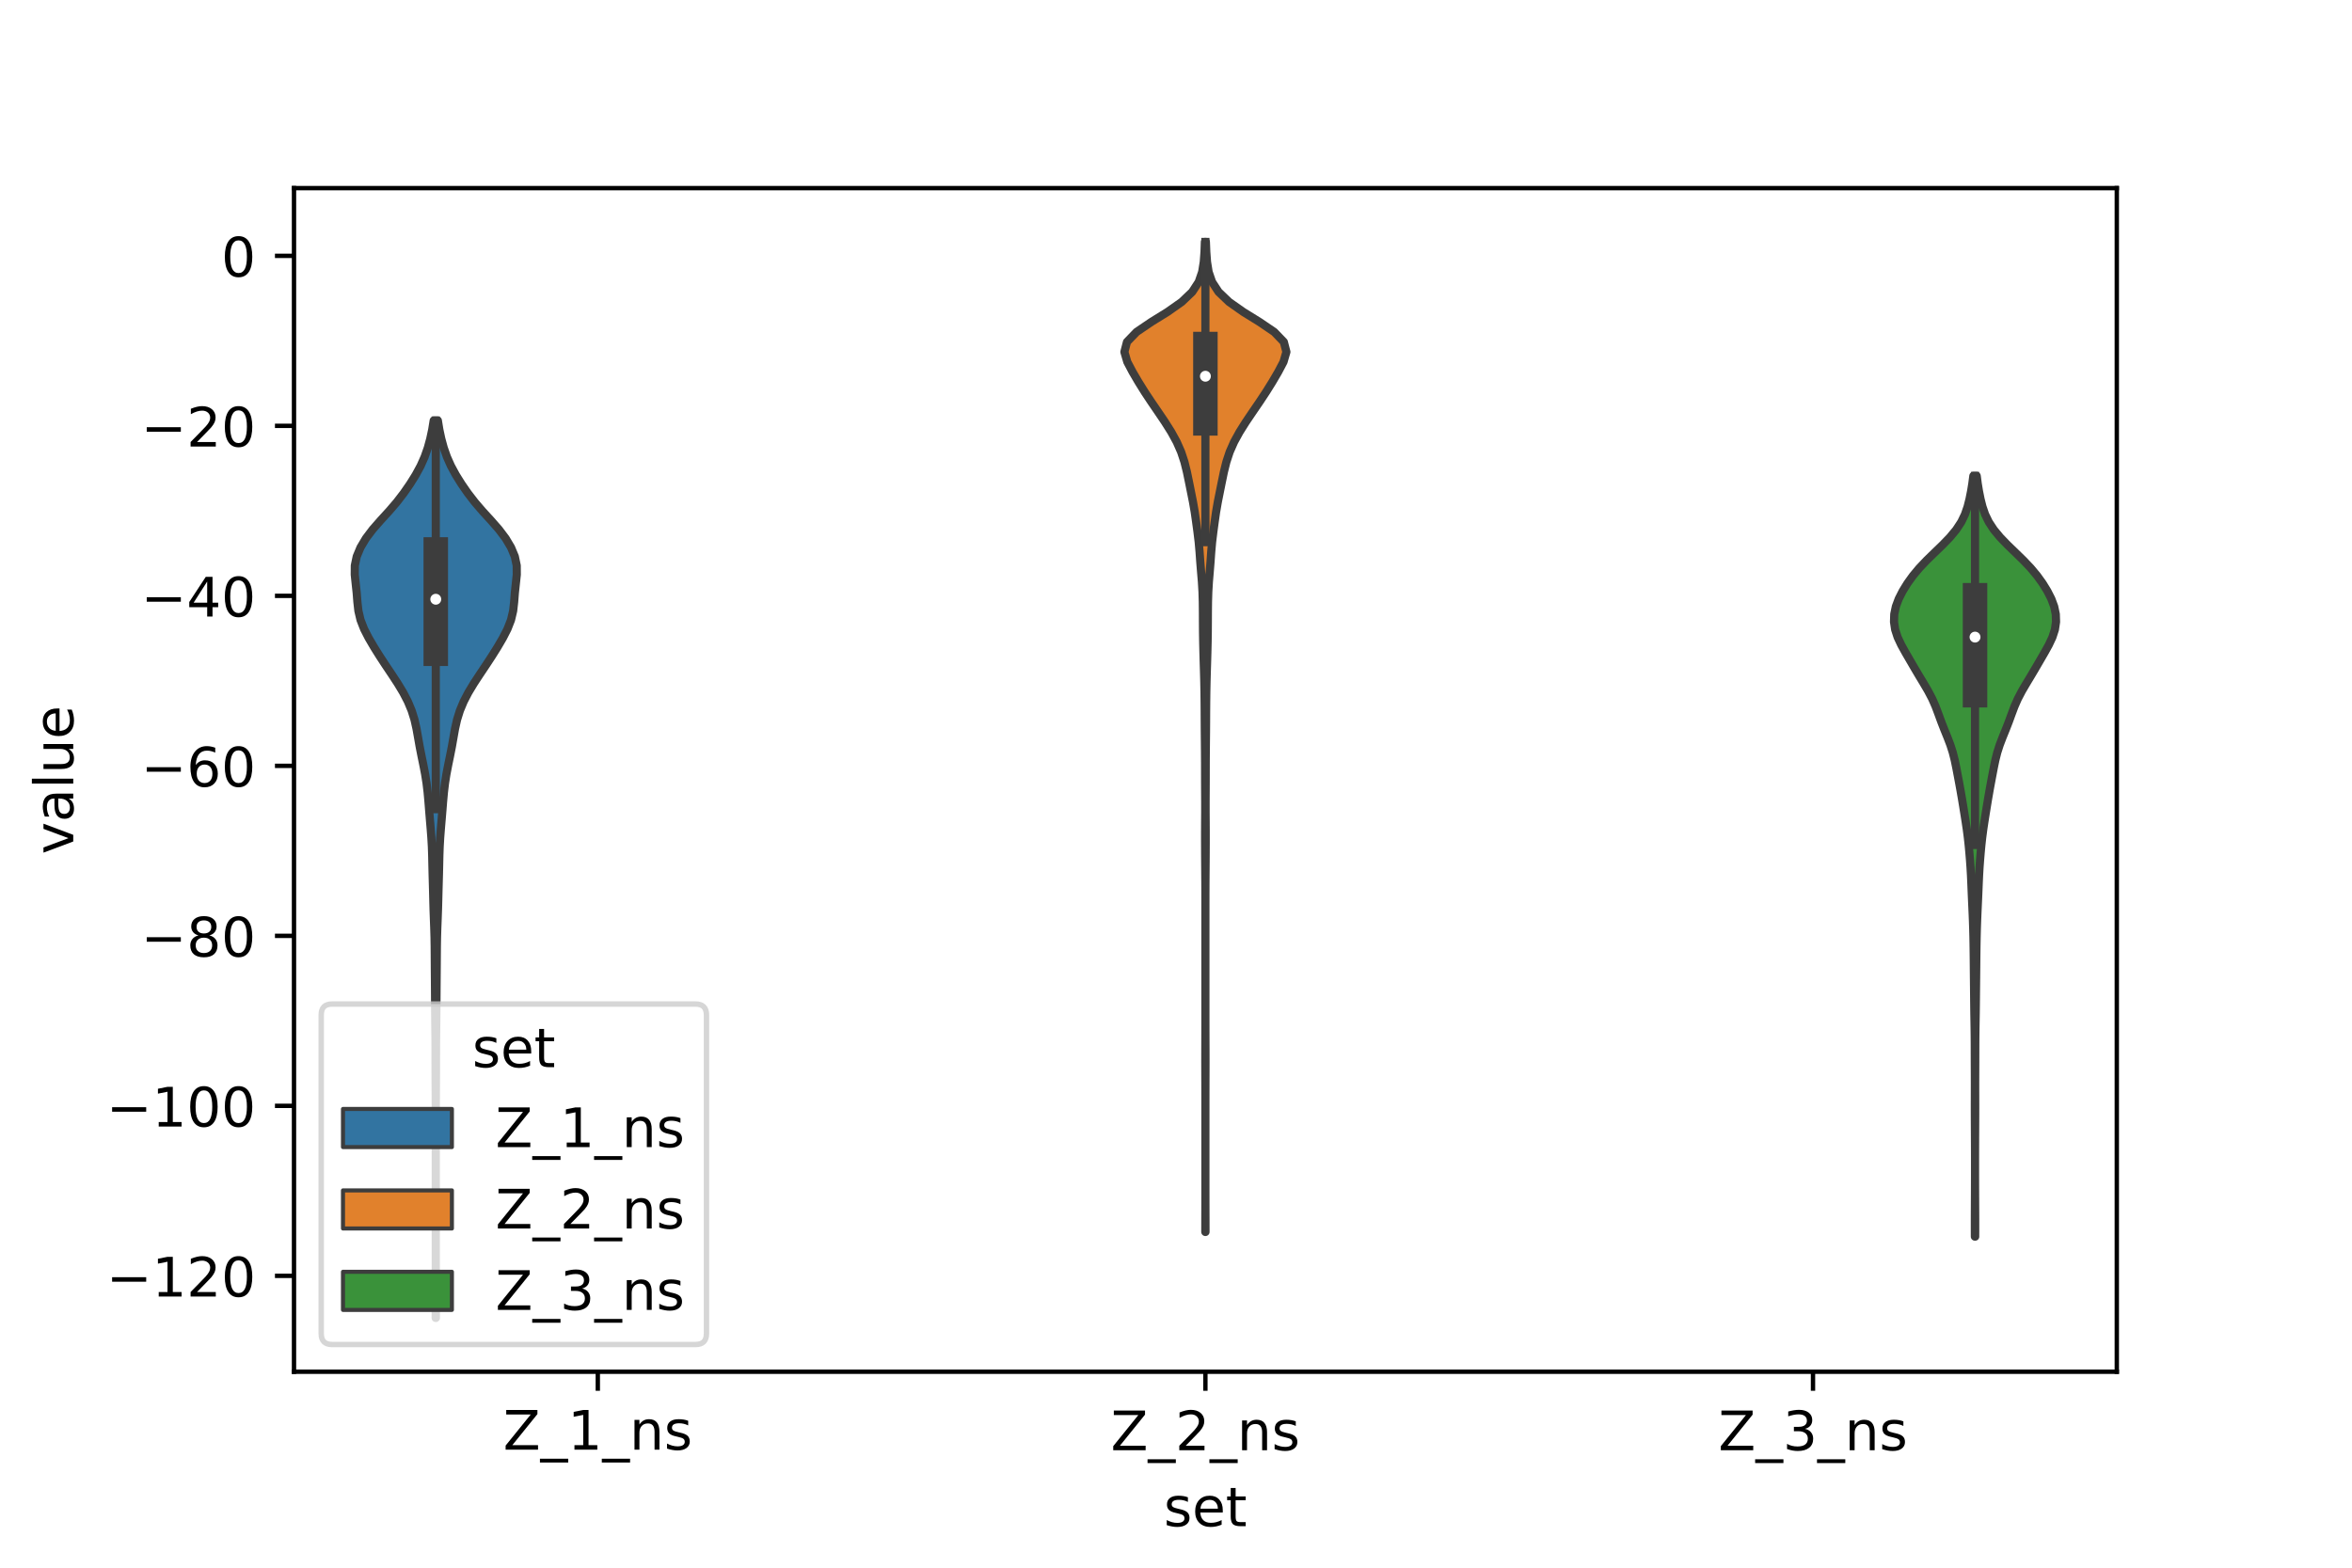 <?xml version="1.0" encoding="utf-8" standalone="no"?>
<!DOCTYPE svg PUBLIC "-//W3C//DTD SVG 1.1//EN"
  "http://www.w3.org/Graphics/SVG/1.1/DTD/svg11.dtd">
<!-- Created with matplotlib (https://matplotlib.org/) -->
<svg height="288pt" version="1.1" viewBox="0 0 432 288" width="432pt" xmlns="http://www.w3.org/2000/svg" xmlns:xlink="http://www.w3.org/1999/xlink">
 <defs>
  <style type="text/css">*{stroke-linecap:butt;stroke-linejoin:round;}</style>
 </defs>
 <g id="figure_1">
  <g id="patch_1">
   <path d="M 0 288 
L 432 288 
L 432 0 
L 0 0 
z
" style="fill:#ffffff;"/>
  </g>
  <g id="axes_1">
   <g id="patch_2">
    <path d="M 54 252 
L 388.8 252 
L 388.8 34.56 
L 54 34.56 
z
" style="fill:#ffffff;"/>
   </g>
   <g id="PolyCollection_1">
    <defs>
     <path d="M 80.062 -45.884 
L 80.018 -45.884 
L 80.021 -47.549 
L 80.027 -49.214 
L 80.033 -50.879 
L 80.037 -52.545 
L 80.039 -54.21 
L 80.04 -55.875 
L 80.04 -57.54 
L 80.04 -59.206 
L 80.04 -60.871 
L 80.04 -62.536 
L 80.04 -64.201 
L 80.04 -65.866 
L 80.04 -67.532 
L 80.04 -69.197 
L 80.04 -70.862 
L 80.04 -72.527 
L 80.04 -74.193 
L 80.04 -75.858 
L 80.04 -77.523 
L 80.04 -79.188 
L 80.04 -80.854 
L 80.039 -82.519 
L 80.036 -84.184 
L 80.029 -85.849 
L 80.019 -87.515 
L 80.008 -89.18 
L 80 -90.845 
L 79.997 -92.51 
L 79.996 -94.175 
L 79.992 -95.841 
L 79.979 -97.506 
L 79.96 -99.171 
L 79.941 -100.836 
L 79.926 -102.502 
L 79.914 -104.167 
L 79.903 -105.832 
L 79.891 -107.497 
L 79.877 -109.163 
L 79.863 -110.828 
L 79.853 -112.493 
L 79.84 -114.158 
L 79.812 -115.824 
L 79.761 -117.489 
L 79.697 -119.154 
L 79.637 -120.819 
L 79.591 -122.484 
L 79.55 -124.15 
L 79.505 -125.815 
L 79.458 -127.48 
L 79.419 -129.145 
L 79.383 -130.811 
L 79.325 -132.476 
L 79.23 -134.141 
L 79.102 -135.806 
L 78.961 -137.472 
L 78.825 -139.137 
L 78.693 -140.802 
L 78.542 -142.467 
L 78.344 -144.133 
L 78.081 -145.798 
L 77.761 -147.463 
L 77.418 -149.128 
L 77.091 -150.793 
L 76.798 -152.459 
L 76.502 -154.124 
L 76.129 -155.789 
L 75.61 -157.454 
L 74.915 -159.12 
L 74.05 -160.785 
L 73.045 -162.45 
L 71.953 -164.115 
L 70.836 -165.781 
L 69.745 -167.446 
L 68.702 -169.111 
L 67.727 -170.776 
L 66.871 -172.442 
L 66.221 -174.107 
L 65.829 -175.772 
L 65.642 -177.437 
L 65.513 -179.102 
L 65.334 -180.768 
L 65.16 -182.433 
L 65.173 -184.098 
L 65.521 -185.763 
L 66.216 -187.429 
L 67.208 -189.094 
L 68.465 -190.759 
L 69.926 -192.424 
L 71.45 -194.09 
L 72.881 -195.755 
L 74.161 -197.42 
L 75.314 -199.085 
L 76.355 -200.751 
L 77.259 -202.416 
L 77.998 -204.081 
L 78.58 -205.746 
L 79.033 -207.411 
L 79.388 -209.077 
L 79.658 -210.742 
L 80.422 -210.742 
L 80.422 -210.742 
L 80.692 -209.077 
L 81.047 -207.411 
L 81.5 -205.746 
L 82.082 -204.081 
L 82.821 -202.416 
L 83.725 -200.751 
L 84.766 -199.085 
L 85.919 -197.42 
L 87.199 -195.755 
L 88.63 -194.09 
L 90.154 -192.424 
L 91.615 -190.759 
L 92.872 -189.094 
L 93.864 -187.429 
L 94.559 -185.763 
L 94.907 -184.098 
L 94.92 -182.433 
L 94.746 -180.768 
L 94.567 -179.102 
L 94.438 -177.437 
L 94.251 -175.772 
L 93.859 -174.107 
L 93.209 -172.442 
L 92.353 -170.776 
L 91.378 -169.111 
L 90.335 -167.446 
L 89.244 -165.781 
L 88.127 -164.115 
L 87.035 -162.45 
L 86.03 -160.785 
L 85.165 -159.12 
L 84.47 -157.454 
L 83.951 -155.789 
L 83.578 -154.124 
L 83.282 -152.459 
L 82.989 -150.793 
L 82.662 -149.128 
L 82.319 -147.463 
L 81.999 -145.798 
L 81.736 -144.133 
L 81.538 -142.467 
L 81.387 -140.802 
L 81.255 -139.137 
L 81.119 -137.472 
L 80.978 -135.806 
L 80.85 -134.141 
L 80.755 -132.476 
L 80.697 -130.811 
L 80.661 -129.145 
L 80.622 -127.48 
L 80.575 -125.815 
L 80.53 -124.15 
L 80.489 -122.484 
L 80.443 -120.819 
L 80.383 -119.154 
L 80.319 -117.489 
L 80.268 -115.824 
L 80.24 -114.158 
L 80.227 -112.493 
L 80.217 -110.828 
L 80.203 -109.163 
L 80.189 -107.497 
L 80.177 -105.832 
L 80.166 -104.167 
L 80.154 -102.502 
L 80.139 -100.836 
L 80.12 -99.171 
L 80.101 -97.506 
L 80.088 -95.841 
L 80.084 -94.175 
L 80.083 -92.51 
L 80.08 -90.845 
L 80.072 -89.18 
L 80.061 -87.515 
L 80.051 -85.849 
L 80.044 -84.184 
L 80.041 -82.519 
L 80.04 -80.854 
L 80.04 -79.188 
L 80.04 -77.523 
L 80.04 -75.858 
L 80.04 -74.193 
L 80.04 -72.527 
L 80.04 -70.862 
L 80.04 -69.197 
L 80.04 -67.532 
L 80.04 -65.866 
L 80.04 -64.201 
L 80.04 -62.536 
L 80.04 -60.871 
L 80.04 -59.206 
L 80.04 -57.54 
L 80.04 -55.875 
L 80.041 -54.21 
L 80.043 -52.545 
L 80.047 -50.879 
L 80.053 -49.214 
L 80.059 -47.549 
L 80.062 -45.884 
z
" id="m0166826b52" style="stroke:#3d3d3d;stroke-width:1.5;"/>
    </defs>
    <g clip-path="url(#p8c89782316)">
     <use style="fill:#3274a1;stroke:#3d3d3d;stroke-width:1.5;" x="0" xlink:href="#m0166826b52" y="288"/>
    </g>
   </g>
   <g id="PolyCollection_2">
    <defs>
     <path d="M 221.416 -61.679 
L 221.384 -61.679 
L 221.387 -63.516 
L 221.393 -65.353 
L 221.398 -67.191 
L 221.399 -69.028 
L 221.4 -70.865 
L 221.4 -72.702 
L 221.4 -74.539 
L 221.4 -76.376 
L 221.4 -78.213 
L 221.4 -80.051 
L 221.4 -81.888 
L 221.4 -83.725 
L 221.4 -85.562 
L 221.398 -87.399 
L 221.394 -89.236 
L 221.388 -91.073 
L 221.384 -92.911 
L 221.386 -94.748 
L 221.392 -96.585 
L 221.397 -98.422 
L 221.399 -100.259 
L 221.4 -102.096 
L 221.4 -103.933 
L 221.4 -105.771 
L 221.4 -107.608 
L 221.4 -109.445 
L 221.4 -111.282 
L 221.4 -113.119 
L 221.4 -114.956 
L 221.4 -116.793 
L 221.4 -118.631 
L 221.4 -120.468 
L 221.399 -122.305 
L 221.397 -124.142 
L 221.39 -125.979 
L 221.377 -127.816 
L 221.362 -129.653 
L 221.351 -131.491 
L 221.344 -133.328 
L 221.344 -135.165 
L 221.353 -137.002 
L 221.365 -138.839 
L 221.365 -140.676 
L 221.355 -142.513 
L 221.346 -144.351 
L 221.344 -146.188 
L 221.34 -148.025 
L 221.328 -149.862 
L 221.311 -151.699 
L 221.292 -153.536 
L 221.28 -155.373 
L 221.271 -157.211 
L 221.257 -159.048 
L 221.233 -160.885 
L 221.197 -162.722 
L 221.147 -164.559 
L 221.09 -166.396 
L 221.038 -168.233 
L 220.995 -170.071 
L 220.965 -171.908 
L 220.953 -173.745 
L 220.946 -175.582 
L 220.926 -177.419 
L 220.871 -179.256 
L 220.762 -181.093 
L 220.609 -182.931 
L 220.46 -184.768 
L 220.331 -186.605 
L 220.169 -188.442 
L 219.946 -190.279 
L 219.699 -192.116 
L 219.437 -193.953 
L 219.119 -195.791 
L 218.752 -197.628 
L 218.382 -199.465 
L 218.003 -201.302 
L 217.548 -203.139 
L 216.941 -204.976 
L 216.131 -206.813 
L 215.121 -208.651 
L 213.962 -210.488 
L 212.72 -212.325 
L 211.464 -214.162 
L 210.247 -215.999 
L 209.102 -217.836 
L 208.027 -219.673 
L 207.057 -221.511 
L 206.52 -223.348 
L 206.997 -225.185 
L 208.766 -227.022 
L 211.477 -228.859 
L 214.442 -230.696 
L 217.054 -232.533 
L 218.979 -234.371 
L 220.177 -236.208 
L 220.809 -238.045 
L 221.103 -239.882 
L 221.238 -241.719 
L 221.31 -243.556 
L 221.49 -243.556 
L 221.49 -243.556 
L 221.562 -241.719 
L 221.697 -239.882 
L 221.991 -238.045 
L 222.623 -236.208 
L 223.821 -234.371 
L 225.746 -232.533 
L 228.358 -230.696 
L 231.323 -228.859 
L 234.034 -227.022 
L 235.803 -225.185 
L 236.28 -223.348 
L 235.743 -221.511 
L 234.773 -219.673 
L 233.698 -217.836 
L 232.553 -215.999 
L 231.336 -214.162 
L 230.08 -212.325 
L 228.838 -210.488 
L 227.679 -208.651 
L 226.669 -206.813 
L 225.859 -204.976 
L 225.252 -203.139 
L 224.797 -201.302 
L 224.418 -199.465 
L 224.048 -197.628 
L 223.681 -195.791 
L 223.363 -193.953 
L 223.101 -192.116 
L 222.854 -190.279 
L 222.631 -188.442 
L 222.469 -186.605 
L 222.34 -184.768 
L 222.191 -182.931 
L 222.038 -181.093 
L 221.929 -179.256 
L 221.874 -177.419 
L 221.854 -175.582 
L 221.847 -173.745 
L 221.835 -171.908 
L 221.805 -170.071 
L 221.762 -168.233 
L 221.71 -166.396 
L 221.653 -164.559 
L 221.603 -162.722 
L 221.567 -160.885 
L 221.543 -159.048 
L 221.529 -157.211 
L 221.52 -155.373 
L 221.508 -153.536 
L 221.489 -151.699 
L 221.472 -149.862 
L 221.46 -148.025 
L 221.456 -146.188 
L 221.454 -144.351 
L 221.445 -142.513 
L 221.435 -140.676 
L 221.435 -138.839 
L 221.447 -137.002 
L 221.456 -135.165 
L 221.456 -133.328 
L 221.449 -131.491 
L 221.438 -129.653 
L 221.423 -127.816 
L 221.41 -125.979 
L 221.403 -124.142 
L 221.401 -122.305 
L 221.4 -120.468 
L 221.4 -118.631 
L 221.4 -116.793 
L 221.4 -114.956 
L 221.4 -113.119 
L 221.4 -111.282 
L 221.4 -109.445 
L 221.4 -107.608 
L 221.4 -105.771 
L 221.4 -103.933 
L 221.4 -102.096 
L 221.401 -100.259 
L 221.403 -98.422 
L 221.408 -96.585 
L 221.414 -94.748 
L 221.416 -92.911 
L 221.412 -91.073 
L 221.406 -89.236 
L 221.402 -87.399 
L 221.4 -85.562 
L 221.4 -83.725 
L 221.4 -81.888 
L 221.4 -80.051 
L 221.4 -78.213 
L 221.4 -76.376 
L 221.4 -74.539 
L 221.4 -72.702 
L 221.4 -70.865 
L 221.401 -69.028 
L 221.402 -67.191 
L 221.407 -65.353 
L 221.413 -63.516 
L 221.416 -61.679 
z
" id="m314dc21d68" style="stroke:#3d3d3d;stroke-width:1.5;"/>
    </defs>
    <g clip-path="url(#p8c89782316)">
     <use style="fill:#e1812c;stroke:#3d3d3d;stroke-width:1.5;" x="0" xlink:href="#m314dc21d68" y="288"/>
    </g>
   </g>
   <g id="PolyCollection_3">
    <defs>
     <path d="M 362.788 -60.82 
L 362.732 -60.82 
L 362.728 -62.232 
L 362.728 -63.644 
L 362.732 -65.055 
L 362.739 -66.467 
L 362.746 -67.879 
L 362.752 -69.29 
L 362.756 -70.702 
L 362.759 -72.113 
L 362.759 -73.525 
L 362.759 -74.937 
L 362.757 -76.348 
L 362.753 -77.76 
L 362.747 -79.172 
L 362.739 -80.583 
L 362.732 -81.995 
L 362.727 -83.407 
L 362.725 -84.818 
L 362.728 -86.23 
L 362.731 -87.641 
L 362.732 -89.053 
L 362.728 -90.465 
L 362.722 -91.876 
L 362.717 -93.288 
L 362.714 -94.7 
L 362.711 -96.111 
L 362.703 -97.523 
L 362.686 -98.935 
L 362.663 -100.346 
L 362.638 -101.758 
L 362.619 -103.169 
L 362.603 -104.581 
L 362.588 -105.993 
L 362.573 -107.404 
L 362.557 -108.816 
L 362.543 -110.228 
L 362.529 -111.639 
L 362.513 -113.051 
L 362.493 -114.463 
L 362.466 -115.874 
L 362.43 -117.286 
L 362.383 -118.697 
L 362.327 -120.109 
L 362.264 -121.521 
L 362.2 -122.932 
L 362.14 -124.344 
L 362.083 -125.756 
L 362.019 -127.167 
L 361.938 -128.579 
L 361.837 -129.991 
L 361.721 -131.402 
L 361.589 -132.814 
L 361.433 -134.225 
L 361.249 -135.637 
L 361.039 -137.049 
L 360.817 -138.46 
L 360.589 -139.872 
L 360.357 -141.284 
L 360.112 -142.695 
L 359.855 -144.107 
L 359.59 -145.519 
L 359.322 -146.93 
L 359.031 -148.342 
L 358.677 -149.753 
L 358.225 -151.165 
L 357.685 -152.577 
L 357.11 -153.988 
L 356.559 -155.4 
L 356.043 -156.812 
L 355.512 -158.223 
L 354.892 -159.635 
L 354.152 -161.047 
L 353.324 -162.458 
L 352.473 -163.87 
L 351.637 -165.281 
L 350.815 -166.693 
L 349.996 -168.105 
L 349.214 -169.516 
L 348.55 -170.928 
L 348.09 -172.34 
L 347.88 -173.751 
L 347.926 -175.163 
L 348.221 -176.575 
L 348.746 -177.986 
L 349.463 -179.398 
L 350.331 -180.809 
L 351.344 -182.221 
L 352.52 -183.633 
L 353.858 -185.044 
L 355.306 -186.456 
L 356.769 -187.868 
L 358.134 -189.279 
L 359.307 -190.691 
L 360.233 -192.103 
L 360.914 -193.514 
L 361.397 -194.926 
L 361.753 -196.337 
L 362.034 -197.749 
L 362.266 -199.161 
L 362.45 -200.572 
L 363.07 -200.572 
L 363.07 -200.572 
L 363.254 -199.161 
L 363.486 -197.749 
L 363.767 -196.337 
L 364.123 -194.926 
L 364.606 -193.514 
L 365.287 -192.103 
L 366.213 -190.691 
L 367.386 -189.279 
L 368.751 -187.868 
L 370.214 -186.456 
L 371.662 -185.044 
L 373 -183.633 
L 374.176 -182.221 
L 375.189 -180.809 
L 376.057 -179.398 
L 376.774 -177.986 
L 377.299 -176.575 
L 377.594 -175.163 
L 377.64 -173.751 
L 377.43 -172.34 
L 376.97 -170.928 
L 376.306 -169.516 
L 375.524 -168.105 
L 374.705 -166.693 
L 373.883 -165.281 
L 373.047 -163.87 
L 372.196 -162.458 
L 371.368 -161.047 
L 370.628 -159.635 
L 370.008 -158.223 
L 369.477 -156.812 
L 368.961 -155.4 
L 368.41 -153.988 
L 367.835 -152.577 
L 367.295 -151.165 
L 366.843 -149.753 
L 366.489 -148.342 
L 366.198 -146.93 
L 365.93 -145.519 
L 365.665 -144.107 
L 365.408 -142.695 
L 365.163 -141.284 
L 364.931 -139.872 
L 364.703 -138.46 
L 364.481 -137.049 
L 364.271 -135.637 
L 364.087 -134.225 
L 363.931 -132.814 
L 363.799 -131.402 
L 363.683 -129.991 
L 363.582 -128.579 
L 363.501 -127.167 
L 363.437 -125.756 
L 363.38 -124.344 
L 363.32 -122.932 
L 363.256 -121.521 
L 363.193 -120.109 
L 363.137 -118.697 
L 363.09 -117.286 
L 363.054 -115.874 
L 363.027 -114.463 
L 363.007 -113.051 
L 362.991 -111.639 
L 362.977 -110.228 
L 362.963 -108.816 
L 362.947 -107.404 
L 362.932 -105.993 
L 362.917 -104.581 
L 362.901 -103.169 
L 362.882 -101.758 
L 362.857 -100.346 
L 362.834 -98.935 
L 362.817 -97.523 
L 362.809 -96.111 
L 362.806 -94.7 
L 362.803 -93.288 
L 362.798 -91.876 
L 362.792 -90.465 
L 362.788 -89.053 
L 362.789 -87.641 
L 362.792 -86.23 
L 362.795 -84.818 
L 362.793 -83.407 
L 362.788 -81.995 
L 362.781 -80.583 
L 362.773 -79.172 
L 362.767 -77.76 
L 362.763 -76.348 
L 362.761 -74.937 
L 362.761 -73.525 
L 362.761 -72.113 
L 362.764 -70.702 
L 362.768 -69.29 
L 362.774 -67.879 
L 362.781 -66.467 
L 362.788 -65.055 
L 362.792 -63.644 
L 362.792 -62.232 
L 362.788 -60.82 
z
" id="m0d0f004118" style="stroke:#3d3d3d;stroke-width:1.5;"/>
    </defs>
    <g clip-path="url(#p8c89782316)">
     <use style="fill:#3a923a;stroke:#3d3d3d;stroke-width:1.5;" x="0" xlink:href="#m0d0f004118" y="288"/>
    </g>
   </g>
   <g id="patch_3">
    <path clip-path="url(#p8c89782316)" d="M 109.8 47.003 
L 109.8 47.003 
L 109.8 47.003 
L 109.8 47.003 
z
" style="fill:#3274a1;stroke:#3d3d3d;stroke-linejoin:miter;stroke-width:0.75;"/>
   </g>
   <g id="patch_4">
    <path clip-path="url(#p8c89782316)" d="M 109.8 47.003 
L 109.8 47.003 
L 109.8 47.003 
L 109.8 47.003 
z
" style="fill:#e1812c;stroke:#3d3d3d;stroke-linejoin:miter;stroke-width:0.75;"/>
   </g>
   <g id="patch_5">
    <path clip-path="url(#p8c89782316)" d="M 109.8 47.003 
L 109.8 47.003 
L 109.8 47.003 
L 109.8 47.003 
z
" style="fill:#3a923a;stroke:#3d3d3d;stroke-linejoin:miter;stroke-width:0.75;"/>
   </g>
   <g id="matplotlib.axis_1">
    <g id="xtick_1">
     <g id="line2d_1">
      <defs>
       <path d="M 0 0 
L 0 3.5 
" id="mbf547bddfb" style="stroke:#000000;stroke-width:0.8;"/>
      </defs>
      <g>
       <use style="stroke:#000000;stroke-width:0.8;" x="109.8" xlink:href="#mbf547bddfb" y="252"/>
      </g>
     </g>
     <g id="text_1">
      <!-- Z_1_ns -->
      <g transform="translate(92.42 266.32)scale(0.1 -0.1)">
       <defs>
        <path d="M 5.609 72.906 
L 62.891 72.906 
L 62.891 65.375 
L 16.797 8.297 
L 64.016 8.297 
L 64.016 0 
L 4.5 0 
L 4.5 7.516 
L 50.594 64.594 
L 5.609 64.594 
z
" id="DejaVuSans-90"/>
        <path d="M 50.984 -16.609 
L 50.984 -23.578 
L -0.984 -23.578 
L -0.984 -16.609 
z
" id="DejaVuSans-95"/>
        <path d="M 12.406 8.297 
L 28.516 8.297 
L 28.516 63.922 
L 10.984 60.406 
L 10.984 69.391 
L 28.422 72.906 
L 38.281 72.906 
L 38.281 8.297 
L 54.391 8.297 
L 54.391 0 
L 12.406 0 
z
" id="DejaVuSans-49"/>
        <path d="M 54.891 33.016 
L 54.891 0 
L 45.906 0 
L 45.906 32.719 
Q 45.906 40.484 42.875 44.328 
Q 39.844 48.188 33.797 48.188 
Q 26.516 48.188 22.312 43.547 
Q 18.109 38.922 18.109 30.906 
L 18.109 0 
L 9.078 0 
L 9.078 54.688 
L 18.109 54.688 
L 18.109 46.188 
Q 21.344 51.125 25.703 53.562 
Q 30.078 56 35.797 56 
Q 45.219 56 50.047 50.172 
Q 54.891 44.344 54.891 33.016 
z
" id="DejaVuSans-110"/>
        <path d="M 44.281 53.078 
L 44.281 44.578 
Q 40.484 46.531 36.375 47.5 
Q 32.281 48.484 27.875 48.484 
Q 21.188 48.484 17.844 46.438 
Q 14.5 44.391 14.5 40.281 
Q 14.5 37.156 16.891 35.375 
Q 19.281 33.594 26.516 31.984 
L 29.594 31.297 
Q 39.156 29.25 43.188 25.516 
Q 47.219 21.781 47.219 15.094 
Q 47.219 7.469 41.188 3.016 
Q 35.156 -1.422 24.609 -1.422 
Q 20.219 -1.422 15.453 -0.562 
Q 10.688 0.297 5.422 2 
L 5.422 11.281 
Q 10.406 8.688 15.234 7.391 
Q 20.062 6.109 24.812 6.109 
Q 31.156 6.109 34.562 8.281 
Q 37.984 10.453 37.984 14.406 
Q 37.984 18.062 35.516 20.016 
Q 33.062 21.969 24.703 23.781 
L 21.578 24.516 
Q 13.234 26.266 9.516 29.906 
Q 5.812 33.547 5.812 39.891 
Q 5.812 47.609 11.281 51.797 
Q 16.75 56 26.812 56 
Q 31.781 56 36.172 55.266 
Q 40.578 54.547 44.281 53.078 
z
" id="DejaVuSans-115"/>
       </defs>
       <use xlink:href="#DejaVuSans-90"/>
       <use x="68.506" xlink:href="#DejaVuSans-95"/>
       <use x="118.506" xlink:href="#DejaVuSans-49"/>
       <use x="182.129" xlink:href="#DejaVuSans-95"/>
       <use x="232.129" xlink:href="#DejaVuSans-110"/>
       <use x="295.508" xlink:href="#DejaVuSans-115"/>
      </g>
     </g>
    </g>
    <g id="xtick_2">
     <g id="line2d_2">
      <g>
       <use style="stroke:#000000;stroke-width:0.8;" x="221.4" xlink:href="#mbf547bddfb" y="252"/>
      </g>
     </g>
     <g id="text_2">
      <!-- Z_2_ns -->
      <g transform="translate(204.02 266.422)scale(0.1 -0.1)">
       <defs>
        <path d="M 19.188 8.297 
L 53.609 8.297 
L 53.609 0 
L 7.328 0 
L 7.328 8.297 
Q 12.938 14.109 22.625 23.891 
Q 32.328 33.688 34.812 36.531 
Q 39.547 41.844 41.422 45.531 
Q 43.312 49.219 43.312 52.781 
Q 43.312 58.594 39.234 62.25 
Q 35.156 65.922 28.609 65.922 
Q 23.969 65.922 18.812 64.312 
Q 13.672 62.703 7.812 59.422 
L 7.812 69.391 
Q 13.766 71.781 18.938 73 
Q 24.125 74.219 28.422 74.219 
Q 39.75 74.219 46.484 68.547 
Q 53.219 62.891 53.219 53.422 
Q 53.219 48.922 51.531 44.891 
Q 49.859 40.875 45.406 35.406 
Q 44.188 33.984 37.641 27.219 
Q 31.109 20.453 19.188 8.297 
z
" id="DejaVuSans-50"/>
       </defs>
       <use xlink:href="#DejaVuSans-90"/>
       <use x="68.506" xlink:href="#DejaVuSans-95"/>
       <use x="118.506" xlink:href="#DejaVuSans-50"/>
       <use x="182.129" xlink:href="#DejaVuSans-95"/>
       <use x="232.129" xlink:href="#DejaVuSans-110"/>
       <use x="295.508" xlink:href="#DejaVuSans-115"/>
      </g>
     </g>
    </g>
    <g id="xtick_3">
     <g id="line2d_3">
      <g>
       <use style="stroke:#000000;stroke-width:0.8;" x="333" xlink:href="#mbf547bddfb" y="252"/>
      </g>
     </g>
     <g id="text_3">
      <!-- Z_3_ns -->
      <g transform="translate(315.62 266.422)scale(0.1 -0.1)">
       <defs>
        <path d="M 40.578 39.312 
Q 47.656 37.797 51.625 33 
Q 55.609 28.219 55.609 21.188 
Q 55.609 10.406 48.188 4.484 
Q 40.766 -1.422 27.094 -1.422 
Q 22.516 -1.422 17.656 -0.516 
Q 12.797 0.391 7.625 2.203 
L 7.625 11.719 
Q 11.719 9.328 16.594 8.109 
Q 21.484 6.891 26.812 6.891 
Q 36.078 6.891 40.938 10.547 
Q 45.797 14.203 45.797 21.188 
Q 45.797 27.641 41.281 31.266 
Q 36.766 34.906 28.719 34.906 
L 20.219 34.906 
L 20.219 43.016 
L 29.109 43.016 
Q 36.375 43.016 40.234 45.922 
Q 44.094 48.828 44.094 54.297 
Q 44.094 59.906 40.109 62.906 
Q 36.141 65.922 28.719 65.922 
Q 24.656 65.922 20.016 65.031 
Q 15.375 64.156 9.812 62.312 
L 9.812 71.094 
Q 15.438 72.656 20.344 73.438 
Q 25.25 74.219 29.594 74.219 
Q 40.828 74.219 47.359 69.109 
Q 53.906 64.016 53.906 55.328 
Q 53.906 49.266 50.438 45.094 
Q 46.969 40.922 40.578 39.312 
z
" id="DejaVuSans-51"/>
       </defs>
       <use xlink:href="#DejaVuSans-90"/>
       <use x="68.506" xlink:href="#DejaVuSans-95"/>
       <use x="118.506" xlink:href="#DejaVuSans-51"/>
       <use x="182.129" xlink:href="#DejaVuSans-95"/>
       <use x="232.129" xlink:href="#DejaVuSans-110"/>
       <use x="295.508" xlink:href="#DejaVuSans-115"/>
      </g>
     </g>
    </g>
    <g id="text_4">
     <!-- set -->
     <g transform="translate(213.759 280.378)scale(0.1 -0.1)">
      <defs>
       <path d="M 56.203 29.594 
L 56.203 25.203 
L 14.891 25.203 
Q 15.484 15.922 20.484 11.062 
Q 25.484 6.203 34.422 6.203 
Q 39.594 6.203 44.453 7.469 
Q 49.312 8.734 54.109 11.281 
L 54.109 2.781 
Q 49.266 0.734 44.188 -0.344 
Q 39.109 -1.422 33.891 -1.422 
Q 20.797 -1.422 13.156 6.188 
Q 5.516 13.812 5.516 26.812 
Q 5.516 40.234 12.766 48.109 
Q 20.016 56 32.328 56 
Q 43.359 56 49.781 48.891 
Q 56.203 41.797 56.203 29.594 
z
M 47.219 32.234 
Q 47.125 39.594 43.094 43.984 
Q 39.062 48.391 32.422 48.391 
Q 24.906 48.391 20.391 44.141 
Q 15.875 39.891 15.188 32.172 
z
" id="DejaVuSans-101"/>
       <path d="M 18.312 70.219 
L 18.312 54.688 
L 36.812 54.688 
L 36.812 47.703 
L 18.312 47.703 
L 18.312 18.016 
Q 18.312 11.328 20.141 9.422 
Q 21.969 7.516 27.594 7.516 
L 36.812 7.516 
L 36.812 0 
L 27.594 0 
Q 17.188 0 13.234 3.875 
Q 9.281 7.766 9.281 18.016 
L 9.281 47.703 
L 2.688 47.703 
L 2.688 54.688 
L 9.281 54.688 
L 9.281 70.219 
z
" id="DejaVuSans-116"/>
      </defs>
      <use xlink:href="#DejaVuSans-115"/>
      <use x="52.1" xlink:href="#DejaVuSans-101"/>
      <use x="113.623" xlink:href="#DejaVuSans-116"/>
     </g>
    </g>
   </g>
   <g id="matplotlib.axis_2">
    <g id="ytick_1">
     <g id="line2d_4">
      <defs>
       <path d="M 0 0 
L -3.5 0 
" id="mc631b55635" style="stroke:#000000;stroke-width:0.8;"/>
      </defs>
      <g>
       <use style="stroke:#000000;stroke-width:0.8;" x="54" xlink:href="#mc631b55635" y="234.386"/>
      </g>
     </g>
     <g id="text_5">
      <!-- −120 -->
      <g transform="translate(19.533 238.185)scale(0.1 -0.1)">
       <defs>
        <path d="M 10.594 35.5 
L 73.188 35.5 
L 73.188 27.203 
L 10.594 27.203 
z
" id="DejaVuSans-8722"/>
        <path d="M 31.781 66.406 
Q 24.172 66.406 20.328 58.906 
Q 16.5 51.422 16.5 36.375 
Q 16.5 21.391 20.328 13.891 
Q 24.172 6.391 31.781 6.391 
Q 39.453 6.391 43.281 13.891 
Q 47.125 21.391 47.125 36.375 
Q 47.125 51.422 43.281 58.906 
Q 39.453 66.406 31.781 66.406 
z
M 31.781 74.219 
Q 44.047 74.219 50.516 64.516 
Q 56.984 54.828 56.984 36.375 
Q 56.984 17.969 50.516 8.266 
Q 44.047 -1.422 31.781 -1.422 
Q 19.531 -1.422 13.062 8.266 
Q 6.594 17.969 6.594 36.375 
Q 6.594 54.828 13.062 64.516 
Q 19.531 74.219 31.781 74.219 
z
" id="DejaVuSans-48"/>
       </defs>
       <use xlink:href="#DejaVuSans-8722"/>
       <use x="83.789" xlink:href="#DejaVuSans-49"/>
       <use x="147.412" xlink:href="#DejaVuSans-50"/>
       <use x="211.035" xlink:href="#DejaVuSans-48"/>
      </g>
     </g>
    </g>
    <g id="ytick_2">
     <g id="line2d_5">
      <g>
       <use style="stroke:#000000;stroke-width:0.8;" x="54" xlink:href="#mc631b55635" y="203.155"/>
      </g>
     </g>
     <g id="text_6">
      <!-- −100 -->
      <g transform="translate(19.533 206.955)scale(0.1 -0.1)">
       <use xlink:href="#DejaVuSans-8722"/>
       <use x="83.789" xlink:href="#DejaVuSans-49"/>
       <use x="147.412" xlink:href="#DejaVuSans-48"/>
       <use x="211.035" xlink:href="#DejaVuSans-48"/>
      </g>
     </g>
    </g>
    <g id="ytick_3">
     <g id="line2d_6">
      <g>
       <use style="stroke:#000000;stroke-width:0.8;" x="54" xlink:href="#mc631b55635" y="171.925"/>
      </g>
     </g>
     <g id="text_7">
      <!-- −80 -->
      <g transform="translate(25.895 175.724)scale(0.1 -0.1)">
       <defs>
        <path d="M 31.781 34.625 
Q 24.75 34.625 20.719 30.859 
Q 16.703 27.094 16.703 20.516 
Q 16.703 13.922 20.719 10.156 
Q 24.75 6.391 31.781 6.391 
Q 38.812 6.391 42.859 10.172 
Q 46.922 13.969 46.922 20.516 
Q 46.922 27.094 42.891 30.859 
Q 38.875 34.625 31.781 34.625 
z
M 21.922 38.812 
Q 15.578 40.375 12.031 44.719 
Q 8.5 49.078 8.5 55.328 
Q 8.5 64.062 14.719 69.141 
Q 20.953 74.219 31.781 74.219 
Q 42.672 74.219 48.875 69.141 
Q 55.078 64.062 55.078 55.328 
Q 55.078 49.078 51.531 44.719 
Q 48 40.375 41.703 38.812 
Q 48.828 37.156 52.797 32.312 
Q 56.781 27.484 56.781 20.516 
Q 56.781 9.906 50.312 4.234 
Q 43.844 -1.422 31.781 -1.422 
Q 19.734 -1.422 13.25 4.234 
Q 6.781 9.906 6.781 20.516 
Q 6.781 27.484 10.781 32.312 
Q 14.797 37.156 21.922 38.812 
z
M 18.312 54.391 
Q 18.312 48.734 21.844 45.562 
Q 25.391 42.391 31.781 42.391 
Q 38.141 42.391 41.719 45.562 
Q 45.312 48.734 45.312 54.391 
Q 45.312 60.062 41.719 63.234 
Q 38.141 66.406 31.781 66.406 
Q 25.391 66.406 21.844 63.234 
Q 18.312 60.062 18.312 54.391 
z
" id="DejaVuSans-56"/>
       </defs>
       <use xlink:href="#DejaVuSans-8722"/>
       <use x="83.789" xlink:href="#DejaVuSans-56"/>
       <use x="147.412" xlink:href="#DejaVuSans-48"/>
      </g>
     </g>
    </g>
    <g id="ytick_4">
     <g id="line2d_7">
      <g>
       <use style="stroke:#000000;stroke-width:0.8;" x="54" xlink:href="#mc631b55635" y="140.694"/>
      </g>
     </g>
     <g id="text_8">
      <!-- −60 -->
      <g transform="translate(25.895 144.493)scale(0.1 -0.1)">
       <defs>
        <path d="M 33.016 40.375 
Q 26.375 40.375 22.484 35.828 
Q 18.609 31.297 18.609 23.391 
Q 18.609 15.531 22.484 10.953 
Q 26.375 6.391 33.016 6.391 
Q 39.656 6.391 43.531 10.953 
Q 47.406 15.531 47.406 23.391 
Q 47.406 31.297 43.531 35.828 
Q 39.656 40.375 33.016 40.375 
z
M 52.594 71.297 
L 52.594 62.312 
Q 48.875 64.062 45.094 64.984 
Q 41.312 65.922 37.594 65.922 
Q 27.828 65.922 22.672 59.328 
Q 17.531 52.734 16.797 39.406 
Q 19.672 43.656 24.016 45.922 
Q 28.375 48.188 33.594 48.188 
Q 44.578 48.188 50.953 41.516 
Q 57.328 34.859 57.328 23.391 
Q 57.328 12.156 50.688 5.359 
Q 44.047 -1.422 33.016 -1.422 
Q 20.359 -1.422 13.672 8.266 
Q 6.984 17.969 6.984 36.375 
Q 6.984 53.656 15.188 63.938 
Q 23.391 74.219 37.203 74.219 
Q 40.922 74.219 44.703 73.484 
Q 48.484 72.75 52.594 71.297 
z
" id="DejaVuSans-54"/>
       </defs>
       <use xlink:href="#DejaVuSans-8722"/>
       <use x="83.789" xlink:href="#DejaVuSans-54"/>
       <use x="147.412" xlink:href="#DejaVuSans-48"/>
      </g>
     </g>
    </g>
    <g id="ytick_5">
     <g id="line2d_8">
      <g>
       <use style="stroke:#000000;stroke-width:0.8;" x="54" xlink:href="#mc631b55635" y="109.464"/>
      </g>
     </g>
     <g id="text_9">
      <!-- −40 -->
      <g transform="translate(25.895 113.263)scale(0.1 -0.1)">
       <defs>
        <path d="M 37.797 64.312 
L 12.891 25.391 
L 37.797 25.391 
z
M 35.203 72.906 
L 47.609 72.906 
L 47.609 25.391 
L 58.016 25.391 
L 58.016 17.188 
L 47.609 17.188 
L 47.609 0 
L 37.797 0 
L 37.797 17.188 
L 4.891 17.188 
L 4.891 26.703 
z
" id="DejaVuSans-52"/>
       </defs>
       <use xlink:href="#DejaVuSans-8722"/>
       <use x="83.789" xlink:href="#DejaVuSans-52"/>
       <use x="147.412" xlink:href="#DejaVuSans-48"/>
      </g>
     </g>
    </g>
    <g id="ytick_6">
     <g id="line2d_9">
      <g>
       <use style="stroke:#000000;stroke-width:0.8;" x="54" xlink:href="#mc631b55635" y="78.233"/>
      </g>
     </g>
     <g id="text_10">
      <!-- −20 -->
      <g transform="translate(25.895 82.032)scale(0.1 -0.1)">
       <use xlink:href="#DejaVuSans-8722"/>
       <use x="83.789" xlink:href="#DejaVuSans-50"/>
       <use x="147.412" xlink:href="#DejaVuSans-48"/>
      </g>
     </g>
    </g>
    <g id="ytick_7">
     <g id="line2d_10">
      <g>
       <use style="stroke:#000000;stroke-width:0.8;" x="54" xlink:href="#mc631b55635" y="47.003"/>
      </g>
     </g>
     <g id="text_11">
      <!-- 0 -->
      <g transform="translate(40.638 50.802)scale(0.1 -0.1)">
       <use xlink:href="#DejaVuSans-48"/>
      </g>
     </g>
    </g>
    <g id="text_12">
     <!-- value -->
     <g transform="translate(13.453 156.938)rotate(-90)scale(0.1 -0.1)">
      <defs>
       <path d="M 2.984 54.688 
L 12.5 54.688 
L 29.594 8.797 
L 46.688 54.688 
L 56.203 54.688 
L 35.688 0 
L 23.484 0 
z
" id="DejaVuSans-118"/>
       <path d="M 34.281 27.484 
Q 23.391 27.484 19.188 25 
Q 14.984 22.516 14.984 16.5 
Q 14.984 11.719 18.141 8.906 
Q 21.297 6.109 26.703 6.109 
Q 34.188 6.109 38.703 11.406 
Q 43.219 16.703 43.219 25.484 
L 43.219 27.484 
z
M 52.203 31.203 
L 52.203 0 
L 43.219 0 
L 43.219 8.297 
Q 40.141 3.328 35.547 0.953 
Q 30.953 -1.422 24.312 -1.422 
Q 15.922 -1.422 10.953 3.297 
Q 6 8.016 6 15.922 
Q 6 25.141 12.172 29.828 
Q 18.359 34.516 30.609 34.516 
L 43.219 34.516 
L 43.219 35.406 
Q 43.219 41.609 39.141 45 
Q 35.062 48.391 27.688 48.391 
Q 23 48.391 18.547 47.266 
Q 14.109 46.141 10.016 43.891 
L 10.016 52.203 
Q 14.938 54.109 19.578 55.047 
Q 24.219 56 28.609 56 
Q 40.484 56 46.344 49.844 
Q 52.203 43.703 52.203 31.203 
z
" id="DejaVuSans-97"/>
       <path d="M 9.422 75.984 
L 18.406 75.984 
L 18.406 0 
L 9.422 0 
z
" id="DejaVuSans-108"/>
       <path d="M 8.5 21.578 
L 8.5 54.688 
L 17.484 54.688 
L 17.484 21.922 
Q 17.484 14.156 20.5 10.266 
Q 23.531 6.391 29.594 6.391 
Q 36.859 6.391 41.078 11.031 
Q 45.312 15.672 45.312 23.688 
L 45.312 54.688 
L 54.297 54.688 
L 54.297 0 
L 45.312 0 
L 45.312 8.406 
Q 42.047 3.422 37.719 1 
Q 33.406 -1.422 27.688 -1.422 
Q 18.266 -1.422 13.375 4.438 
Q 8.5 10.297 8.5 21.578 
z
M 31.109 56 
z
" id="DejaVuSans-117"/>
      </defs>
      <use xlink:href="#DejaVuSans-118"/>
      <use x="59.18" xlink:href="#DejaVuSans-97"/>
      <use x="120.459" xlink:href="#DejaVuSans-108"/>
      <use x="148.242" xlink:href="#DejaVuSans-117"/>
      <use x="211.621" xlink:href="#DejaVuSans-101"/>
     </g>
    </g>
   </g>
   <g id="line2d_11">
    <path clip-path="url(#p8c89782316)" d="M 80.04 148.654 
L 80.04 77.258 
" style="fill:none;stroke:#3d3d3d;stroke-linecap:square;stroke-width:1.5;"/>
   </g>
   <g id="line2d_12">
    <path clip-path="url(#p8c89782316)" d="M 80.04 120.103 
L 80.04 100.945 
" style="fill:none;stroke:#3d3d3d;stroke-linecap:square;stroke-width:4.5;"/>
   </g>
   <g id="line2d_13">
    <path clip-path="url(#p8c89782316)" d="M 221.4 99.599 
L 221.4 44.444 
" style="fill:none;stroke:#3d3d3d;stroke-linecap:square;stroke-width:1.5;"/>
   </g>
   <g id="line2d_14">
    <path clip-path="url(#p8c89782316)" d="M 221.4 77.78 
L 221.4 63.206 
" style="fill:none;stroke:#3d3d3d;stroke-linecap:square;stroke-width:4.5;"/>
   </g>
   <g id="line2d_15">
    <path clip-path="url(#p8c89782316)" d="M 362.76 155.228 
L 362.76 87.428 
" style="fill:none;stroke:#3d3d3d;stroke-linecap:square;stroke-width:1.5;"/>
   </g>
   <g id="line2d_16">
    <path clip-path="url(#p8c89782316)" d="M 362.76 127.724 
L 362.76 109.347 
" style="fill:none;stroke:#3d3d3d;stroke-linecap:square;stroke-width:4.5;"/>
   </g>
   <g id="patch_6">
    <path d="M 54 252 
L 54 34.56 
" style="fill:none;stroke:#000000;stroke-linecap:square;stroke-linejoin:miter;stroke-width:0.8;"/>
   </g>
   <g id="patch_7">
    <path d="M 388.8 252 
L 388.8 34.56 
" style="fill:none;stroke:#000000;stroke-linecap:square;stroke-linejoin:miter;stroke-width:0.8;"/>
   </g>
   <g id="patch_8">
    <path d="M 54 252 
L 388.8 252 
" style="fill:none;stroke:#000000;stroke-linecap:square;stroke-linejoin:miter;stroke-width:0.8;"/>
   </g>
   <g id="patch_9">
    <path d="M 54 34.56 
L 388.8 34.56 
" style="fill:none;stroke:#000000;stroke-linecap:square;stroke-linejoin:miter;stroke-width:0.8;"/>
   </g>
   <g id="PathCollection_1">
    <defs>
     <path d="M 0 1.5 
C 0.398 1.5 0.779 1.342 1.061 1.061 
C 1.342 0.779 1.5 0.398 1.5 0 
C 1.5 -0.398 1.342 -0.779 1.061 -1.061 
C 0.779 -1.342 0.398 -1.5 0 -1.5 
C -0.398 -1.5 -0.779 -1.342 -1.061 -1.061 
C -1.342 -0.779 -1.5 -0.398 -1.5 0 
C -1.5 0.398 -1.342 0.779 -1.061 1.061 
C -0.779 1.342 -0.398 1.5 0 1.5 
z
" id="maa6c5e713c" style="stroke:#3d3d3d;"/>
    </defs>
    <g clip-path="url(#p8c89782316)">
     <use style="fill:#ffffff;stroke:#3d3d3d;" x="80.04" xlink:href="#maa6c5e713c" y="110.087"/>
    </g>
   </g>
   <g id="PathCollection_2">
    <g clip-path="url(#p8c89782316)">
     <use style="fill:#ffffff;stroke:#3d3d3d;" x="221.4" xlink:href="#maa6c5e713c" y="69.119"/>
    </g>
   </g>
   <g id="PathCollection_3">
    <g clip-path="url(#p8c89782316)">
     <use style="fill:#ffffff;stroke:#3d3d3d;" x="362.76" xlink:href="#maa6c5e713c" y="117.043"/>
    </g>
   </g>
   <g id="legend_1">
    <g id="patch_10">
     <path d="M 61 247 
L 127.759 247 
Q 129.759 247 129.759 245 
L 129.759 186.453 
Q 129.759 184.453 127.759 184.453 
L 61 184.453 
Q 59 184.453 59 186.453 
L 59 245 
Q 59 247 61 247 
z
" style="fill:#ffffff;opacity:0.8;stroke:#cccccc;stroke-linejoin:miter;"/>
    </g>
    <g id="text_13">
     <!-- set -->
     <g transform="translate(86.738 196.052)scale(0.1 -0.1)">
      <use xlink:href="#DejaVuSans-115"/>
      <use x="52.1" xlink:href="#DejaVuSans-101"/>
      <use x="113.623" xlink:href="#DejaVuSans-116"/>
     </g>
    </g>
    <g id="patch_11">
     <path d="M 63 210.73 
L 83 210.73 
L 83 203.73 
L 63 203.73 
z
" style="fill:#3274a1;stroke:#3d3d3d;stroke-linejoin:miter;stroke-width:0.75;"/>
    </g>
    <g id="text_14">
     <!-- Z_1_ns -->
     <g transform="translate(91 210.73)scale(0.1 -0.1)">
      <use xlink:href="#DejaVuSans-90"/>
      <use x="68.506" xlink:href="#DejaVuSans-95"/>
      <use x="118.506" xlink:href="#DejaVuSans-49"/>
      <use x="182.129" xlink:href="#DejaVuSans-95"/>
      <use x="232.129" xlink:href="#DejaVuSans-110"/>
      <use x="295.508" xlink:href="#DejaVuSans-115"/>
     </g>
    </g>
    <g id="patch_12">
     <path d="M 63 225.686 
L 83 225.686 
L 83 218.686 
L 63 218.686 
z
" style="fill:#e1812c;stroke:#3d3d3d;stroke-linejoin:miter;stroke-width:0.75;"/>
    </g>
    <g id="text_15">
     <!-- Z_2_ns -->
     <g transform="translate(91 225.686)scale(0.1 -0.1)">
      <use xlink:href="#DejaVuSans-90"/>
      <use x="68.506" xlink:href="#DejaVuSans-95"/>
      <use x="118.506" xlink:href="#DejaVuSans-50"/>
      <use x="182.129" xlink:href="#DejaVuSans-95"/>
      <use x="232.129" xlink:href="#DejaVuSans-110"/>
      <use x="295.508" xlink:href="#DejaVuSans-115"/>
     </g>
    </g>
    <g id="patch_13">
     <path d="M 63 240.642 
L 83 240.642 
L 83 233.642 
L 63 233.642 
z
" style="fill:#3a923a;stroke:#3d3d3d;stroke-linejoin:miter;stroke-width:0.75;"/>
    </g>
    <g id="text_16">
     <!-- Z_3_ns -->
     <g transform="translate(91 240.642)scale(0.1 -0.1)">
      <use xlink:href="#DejaVuSans-90"/>
      <use x="68.506" xlink:href="#DejaVuSans-95"/>
      <use x="118.506" xlink:href="#DejaVuSans-51"/>
      <use x="182.129" xlink:href="#DejaVuSans-95"/>
      <use x="232.129" xlink:href="#DejaVuSans-110"/>
      <use x="295.508" xlink:href="#DejaVuSans-115"/>
     </g>
    </g>
   </g>
  </g>
 </g>
 <defs>
  <clipPath id="p8c89782316">
   <rect height="217.44" width="334.8" x="54" y="34.56"/>
  </clipPath>
 </defs>
</svg>
